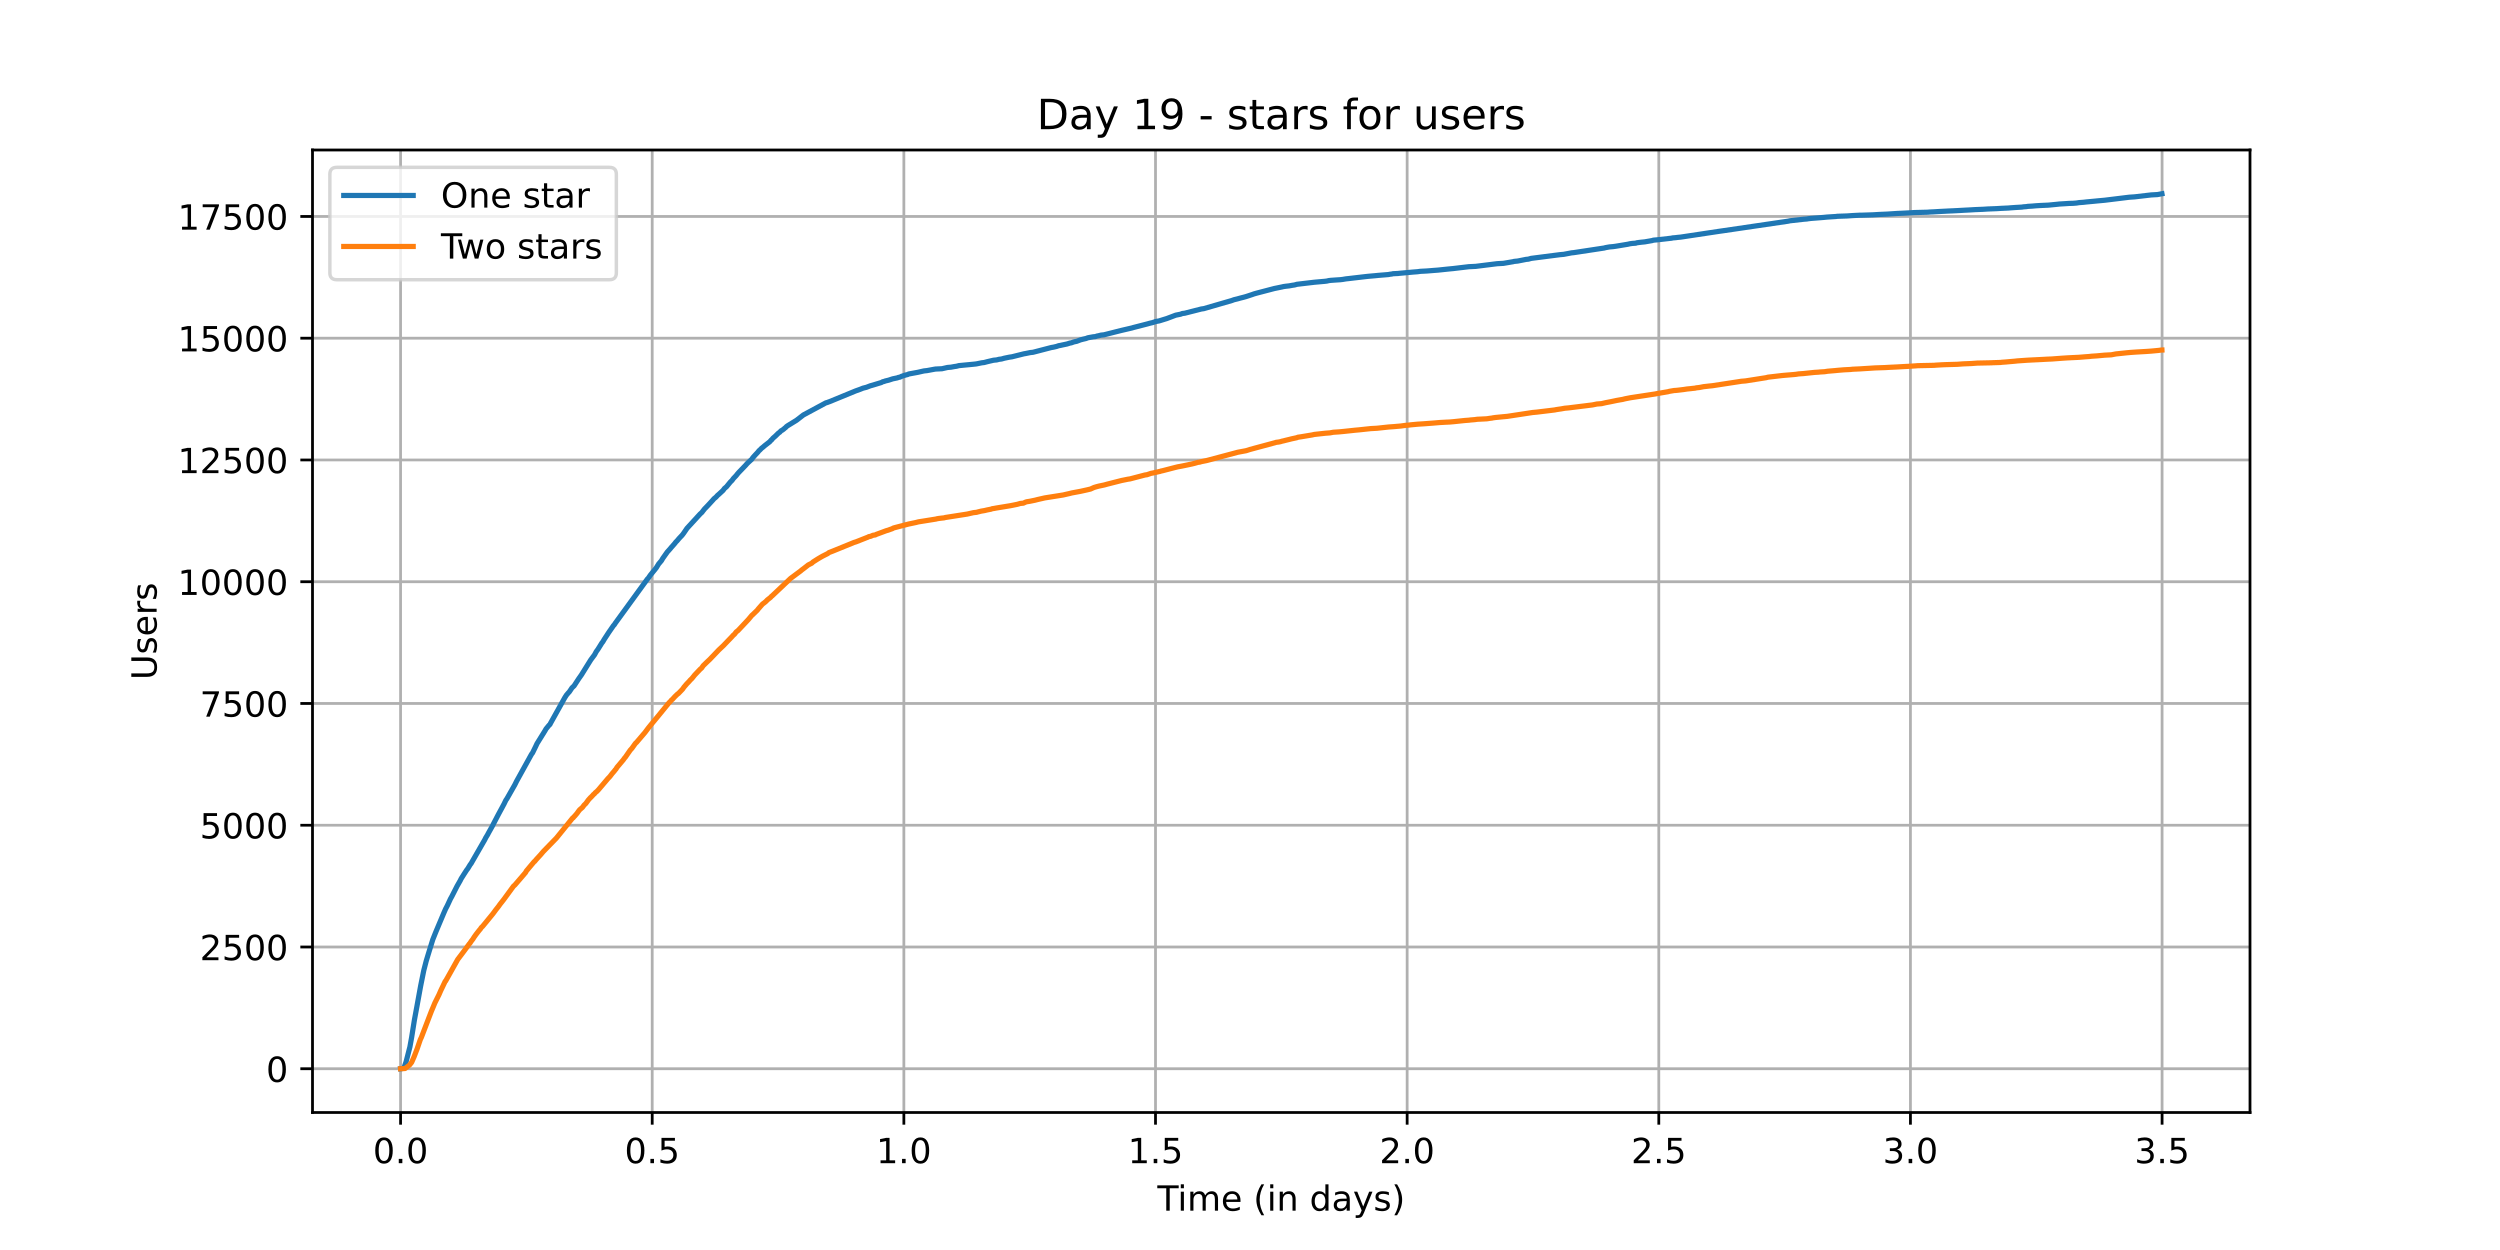 <?xml version="1.0" encoding="utf-8" standalone="no"?>
<!DOCTYPE svg PUBLIC "-//W3C//DTD SVG 1.1//EN"
  "http://www.w3.org/Graphics/SVG/1.1/DTD/svg11.dtd">
<!-- Created with matplotlib (https://matplotlib.org/) -->
<svg height="360pt" version="1.1" viewBox="0 0 720 360" width="720pt" xmlns="http://www.w3.org/2000/svg" xmlns:xlink="http://www.w3.org/1999/xlink">
 <defs>
  <style type="text/css">*{stroke-linecap:butt;stroke-linejoin:round;}</style>
 </defs>
 <g id="figure_1">
  <g id="patch_1">
   <path d="M 0 360 
L 720 360 
L 720 0 
L 0 0 
z
" style="fill:#ffffff;"/>
  </g>
  <g id="axes_1">
   <g id="patch_2">
    <path d="M 90 320.4 
L 648 320.4 
L 648 43.2 
L 90 43.2 
z
" style="fill:#ffffff;"/>
   </g>
   <g id="matplotlib.axis_1">
    <g id="xtick_1">
     <g id="line2d_1">
      <path clip-path="url(#p9c4f97ff4a)" d="M 115.364 320.4 
L 115.364 43.2 
" style="fill:none;stroke:#b0b0b0;stroke-linecap:square;stroke-width:0.8;"/>
     </g>
     <g id="line2d_2">
      <defs>
       <path d="M 0 0 
L 0 3.5 
" id="me15aa1d7df" style="stroke:#000000;stroke-width:0.8;"/>
      </defs>
      <g>
       <use style="stroke:#000000;stroke-width:0.8;" x="115.364" xlink:href="#me15aa1d7df" y="320.4"/>
      </g>
     </g>
     <g id="text_1">
      <!-- 0.0 -->
      <g transform="translate(107.412 334.998)scale(0.1 -0.1)">
       <defs>
        <path d="M 31.781 66.406 
Q 24.172 66.406 20.328 58.906 
Q 16.5 51.422 16.5 36.375 
Q 16.5 21.391 20.328 13.891 
Q 24.172 6.391 31.781 6.391 
Q 39.453 6.391 43.281 13.891 
Q 47.125 21.391 47.125 36.375 
Q 47.125 51.422 43.281 58.906 
Q 39.453 66.406 31.781 66.406 
z
M 31.781 74.219 
Q 44.047 74.219 50.516 64.516 
Q 56.984 54.828 56.984 36.375 
Q 56.984 17.969 50.516 8.266 
Q 44.047 -1.422 31.781 -1.422 
Q 19.531 -1.422 13.062 8.266 
Q 6.594 17.969 6.594 36.375 
Q 6.594 54.828 13.062 64.516 
Q 19.531 74.219 31.781 74.219 
z
" id="DejaVuSans-48"/>
        <path d="M 10.688 12.406 
L 21 12.406 
L 21 0 
L 10.688 0 
z
" id="DejaVuSans-46"/>
       </defs>
       <use xlink:href="#DejaVuSans-48"/>
       <use x="63.623" xlink:href="#DejaVuSans-46"/>
       <use x="95.41" xlink:href="#DejaVuSans-48"/>
      </g>
     </g>
    </g>
    <g id="xtick_2">
     <g id="line2d_3">
      <path clip-path="url(#p9c4f97ff4a)" d="M 187.837 320.4 
L 187.837 43.2 
" style="fill:none;stroke:#b0b0b0;stroke-linecap:square;stroke-width:0.8;"/>
     </g>
     <g id="line2d_4">
      <g>
       <use style="stroke:#000000;stroke-width:0.8;" x="187.837" xlink:href="#me15aa1d7df" y="320.4"/>
      </g>
     </g>
     <g id="text_2">
      <!-- 0.5 -->
      <g transform="translate(179.886 334.998)scale(0.1 -0.1)">
       <defs>
        <path d="M 10.797 72.906 
L 49.516 72.906 
L 49.516 64.594 
L 19.828 64.594 
L 19.828 46.734 
Q 21.969 47.469 24.109 47.828 
Q 26.266 48.188 28.422 48.188 
Q 40.625 48.188 47.75 41.5 
Q 54.891 34.812 54.891 23.391 
Q 54.891 11.625 47.562 5.094 
Q 40.234 -1.422 26.906 -1.422 
Q 22.312 -1.422 17.547 -0.641 
Q 12.797 0.141 7.719 1.703 
L 7.719 11.625 
Q 12.109 9.234 16.797 8.062 
Q 21.484 6.891 26.703 6.891 
Q 35.156 6.891 40.078 11.328 
Q 45.016 15.766 45.016 23.391 
Q 45.016 31 40.078 35.438 
Q 35.156 39.891 26.703 39.891 
Q 22.75 39.891 18.812 39.016 
Q 14.891 38.141 10.797 36.281 
z
" id="DejaVuSans-53"/>
       </defs>
       <use xlink:href="#DejaVuSans-48"/>
       <use x="63.623" xlink:href="#DejaVuSans-46"/>
       <use x="95.41" xlink:href="#DejaVuSans-53"/>
      </g>
     </g>
    </g>
    <g id="xtick_3">
     <g id="line2d_5">
      <path clip-path="url(#p9c4f97ff4a)" d="M 260.311 320.4 
L 260.311 43.2 
" style="fill:none;stroke:#b0b0b0;stroke-linecap:square;stroke-width:0.8;"/>
     </g>
     <g id="line2d_6">
      <g>
       <use style="stroke:#000000;stroke-width:0.8;" x="260.311" xlink:href="#me15aa1d7df" y="320.4"/>
      </g>
     </g>
     <g id="text_3">
      <!-- 1.0 -->
      <g transform="translate(252.36 334.998)scale(0.1 -0.1)">
       <defs>
        <path d="M 12.406 8.297 
L 28.516 8.297 
L 28.516 63.922 
L 10.984 60.406 
L 10.984 69.391 
L 28.422 72.906 
L 38.281 72.906 
L 38.281 8.297 
L 54.391 8.297 
L 54.391 0 
L 12.406 0 
z
" id="DejaVuSans-49"/>
       </defs>
       <use xlink:href="#DejaVuSans-49"/>
       <use x="63.623" xlink:href="#DejaVuSans-46"/>
       <use x="95.41" xlink:href="#DejaVuSans-48"/>
      </g>
     </g>
    </g>
    <g id="xtick_4">
     <g id="line2d_7">
      <path clip-path="url(#p9c4f97ff4a)" d="M 332.785 320.4 
L 332.785 43.2 
" style="fill:none;stroke:#b0b0b0;stroke-linecap:square;stroke-width:0.8;"/>
     </g>
     <g id="line2d_8">
      <g>
       <use style="stroke:#000000;stroke-width:0.8;" x="332.785" xlink:href="#me15aa1d7df" y="320.4"/>
      </g>
     </g>
     <g id="text_4">
      <!-- 1.5 -->
      <g transform="translate(324.833 334.998)scale(0.1 -0.1)">
       <use xlink:href="#DejaVuSans-49"/>
       <use x="63.623" xlink:href="#DejaVuSans-46"/>
       <use x="95.41" xlink:href="#DejaVuSans-53"/>
      </g>
     </g>
    </g>
    <g id="xtick_5">
     <g id="line2d_9">
      <path clip-path="url(#p9c4f97ff4a)" d="M 405.259 320.4 
L 405.259 43.2 
" style="fill:none;stroke:#b0b0b0;stroke-linecap:square;stroke-width:0.8;"/>
     </g>
     <g id="line2d_10">
      <g>
       <use style="stroke:#000000;stroke-width:0.8;" x="405.259" xlink:href="#me15aa1d7df" y="320.4"/>
      </g>
     </g>
     <g id="text_5">
      <!-- 2.0 -->
      <g transform="translate(397.307 334.998)scale(0.1 -0.1)">
       <defs>
        <path d="M 19.188 8.297 
L 53.609 8.297 
L 53.609 0 
L 7.328 0 
L 7.328 8.297 
Q 12.938 14.109 22.625 23.891 
Q 32.328 33.688 34.812 36.531 
Q 39.547 41.844 41.422 45.531 
Q 43.312 49.219 43.312 52.781 
Q 43.312 58.594 39.234 62.25 
Q 35.156 65.922 28.609 65.922 
Q 23.969 65.922 18.812 64.312 
Q 13.672 62.703 7.812 59.422 
L 7.812 69.391 
Q 13.766 71.781 18.938 73 
Q 24.125 74.219 28.422 74.219 
Q 39.75 74.219 46.484 68.547 
Q 53.219 62.891 53.219 53.422 
Q 53.219 48.922 51.531 44.891 
Q 49.859 40.875 45.406 35.406 
Q 44.188 33.984 37.641 27.219 
Q 31.109 20.453 19.188 8.297 
z
" id="DejaVuSans-50"/>
       </defs>
       <use xlink:href="#DejaVuSans-50"/>
       <use x="63.623" xlink:href="#DejaVuSans-46"/>
       <use x="95.41" xlink:href="#DejaVuSans-48"/>
      </g>
     </g>
    </g>
    <g id="xtick_6">
     <g id="line2d_11">
      <path clip-path="url(#p9c4f97ff4a)" d="M 477.732 320.4 
L 477.732 43.2 
" style="fill:none;stroke:#b0b0b0;stroke-linecap:square;stroke-width:0.8;"/>
     </g>
     <g id="line2d_12">
      <g>
       <use style="stroke:#000000;stroke-width:0.8;" x="477.732" xlink:href="#me15aa1d7df" y="320.4"/>
      </g>
     </g>
     <g id="text_6">
      <!-- 2.5 -->
      <g transform="translate(469.781 334.998)scale(0.1 -0.1)">
       <use xlink:href="#DejaVuSans-50"/>
       <use x="63.623" xlink:href="#DejaVuSans-46"/>
       <use x="95.41" xlink:href="#DejaVuSans-53"/>
      </g>
     </g>
    </g>
    <g id="xtick_7">
     <g id="line2d_13">
      <path clip-path="url(#p9c4f97ff4a)" d="M 550.206 320.4 
L 550.206 43.2 
" style="fill:none;stroke:#b0b0b0;stroke-linecap:square;stroke-width:0.8;"/>
     </g>
     <g id="line2d_14">
      <g>
       <use style="stroke:#000000;stroke-width:0.8;" x="550.206" xlink:href="#me15aa1d7df" y="320.4"/>
      </g>
     </g>
     <g id="text_7">
      <!-- 3.0 -->
      <g transform="translate(542.255 334.998)scale(0.1 -0.1)">
       <defs>
        <path d="M 40.578 39.312 
Q 47.656 37.797 51.625 33 
Q 55.609 28.219 55.609 21.188 
Q 55.609 10.406 48.188 4.484 
Q 40.766 -1.422 27.094 -1.422 
Q 22.516 -1.422 17.656 -0.516 
Q 12.797 0.391 7.625 2.203 
L 7.625 11.719 
Q 11.719 9.328 16.594 8.109 
Q 21.484 6.891 26.812 6.891 
Q 36.078 6.891 40.938 10.547 
Q 45.797 14.203 45.797 21.188 
Q 45.797 27.641 41.281 31.266 
Q 36.766 34.906 28.719 34.906 
L 20.219 34.906 
L 20.219 43.016 
L 29.109 43.016 
Q 36.375 43.016 40.234 45.922 
Q 44.094 48.828 44.094 54.297 
Q 44.094 59.906 40.109 62.906 
Q 36.141 65.922 28.719 65.922 
Q 24.656 65.922 20.016 65.031 
Q 15.375 64.156 9.812 62.312 
L 9.812 71.094 
Q 15.438 72.656 20.344 73.438 
Q 25.25 74.219 29.594 74.219 
Q 40.828 74.219 47.359 69.109 
Q 53.906 64.016 53.906 55.328 
Q 53.906 49.266 50.438 45.094 
Q 46.969 40.922 40.578 39.312 
z
" id="DejaVuSans-51"/>
       </defs>
       <use xlink:href="#DejaVuSans-51"/>
       <use x="63.623" xlink:href="#DejaVuSans-46"/>
       <use x="95.41" xlink:href="#DejaVuSans-48"/>
      </g>
     </g>
    </g>
    <g id="xtick_8">
     <g id="line2d_15">
      <path clip-path="url(#p9c4f97ff4a)" d="M 622.68 320.4 
L 622.68 43.2 
" style="fill:none;stroke:#b0b0b0;stroke-linecap:square;stroke-width:0.8;"/>
     </g>
     <g id="line2d_16">
      <g>
       <use style="stroke:#000000;stroke-width:0.8;" x="622.68" xlink:href="#me15aa1d7df" y="320.4"/>
      </g>
     </g>
     <g id="text_8">
      <!-- 3.5 -->
      <g transform="translate(614.728 334.998)scale(0.1 -0.1)">
       <use xlink:href="#DejaVuSans-51"/>
       <use x="63.623" xlink:href="#DejaVuSans-46"/>
       <use x="95.41" xlink:href="#DejaVuSans-53"/>
      </g>
     </g>
    </g>
    <g id="text_9">
     <!-- Time (in days) -->
     <g transform="translate(333.327 348.677)scale(0.1 -0.1)">
      <defs>
       <path d="M -0.297 72.906 
L 61.375 72.906 
L 61.375 64.594 
L 35.5 64.594 
L 35.5 0 
L 25.594 0 
L 25.594 64.594 
L -0.297 64.594 
z
" id="DejaVuSans-84"/>
       <path d="M 9.422 54.688 
L 18.406 54.688 
L 18.406 0 
L 9.422 0 
z
M 9.422 75.984 
L 18.406 75.984 
L 18.406 64.594 
L 9.422 64.594 
z
" id="DejaVuSans-105"/>
       <path d="M 52 44.188 
Q 55.375 50.25 60.062 53.125 
Q 64.75 56 71.094 56 
Q 79.641 56 84.281 50.016 
Q 88.922 44.047 88.922 33.016 
L 88.922 0 
L 79.891 0 
L 79.891 32.719 
Q 79.891 40.578 77.094 44.375 
Q 74.312 48.188 68.609 48.188 
Q 61.625 48.188 57.562 43.547 
Q 53.516 38.922 53.516 30.906 
L 53.516 0 
L 44.484 0 
L 44.484 32.719 
Q 44.484 40.625 41.703 44.406 
Q 38.922 48.188 33.109 48.188 
Q 26.219 48.188 22.156 43.531 
Q 18.109 38.875 18.109 30.906 
L 18.109 0 
L 9.078 0 
L 9.078 54.688 
L 18.109 54.688 
L 18.109 46.188 
Q 21.188 51.219 25.484 53.609 
Q 29.781 56 35.688 56 
Q 41.656 56 45.828 52.969 
Q 50 49.953 52 44.188 
z
" id="DejaVuSans-109"/>
       <path d="M 56.203 29.594 
L 56.203 25.203 
L 14.891 25.203 
Q 15.484 15.922 20.484 11.062 
Q 25.484 6.203 34.422 6.203 
Q 39.594 6.203 44.453 7.469 
Q 49.312 8.734 54.109 11.281 
L 54.109 2.781 
Q 49.266 0.734 44.188 -0.344 
Q 39.109 -1.422 33.891 -1.422 
Q 20.797 -1.422 13.156 6.188 
Q 5.516 13.812 5.516 26.812 
Q 5.516 40.234 12.766 48.109 
Q 20.016 56 32.328 56 
Q 43.359 56 49.781 48.891 
Q 56.203 41.797 56.203 29.594 
z
M 47.219 32.234 
Q 47.125 39.594 43.094 43.984 
Q 39.062 48.391 32.422 48.391 
Q 24.906 48.391 20.391 44.141 
Q 15.875 39.891 15.188 32.172 
z
" id="DejaVuSans-101"/>
       <path id="DejaVuSans-32"/>
       <path d="M 31 75.875 
Q 24.469 64.656 21.281 53.656 
Q 18.109 42.672 18.109 31.391 
Q 18.109 20.125 21.312 9.062 
Q 24.516 -2 31 -13.188 
L 23.188 -13.188 
Q 15.875 -1.703 12.234 9.375 
Q 8.594 20.453 8.594 31.391 
Q 8.594 42.281 12.203 53.312 
Q 15.828 64.359 23.188 75.875 
z
" id="DejaVuSans-40"/>
       <path d="M 54.891 33.016 
L 54.891 0 
L 45.906 0 
L 45.906 32.719 
Q 45.906 40.484 42.875 44.328 
Q 39.844 48.188 33.797 48.188 
Q 26.516 48.188 22.312 43.547 
Q 18.109 38.922 18.109 30.906 
L 18.109 0 
L 9.078 0 
L 9.078 54.688 
L 18.109 54.688 
L 18.109 46.188 
Q 21.344 51.125 25.703 53.562 
Q 30.078 56 35.797 56 
Q 45.219 56 50.047 50.172 
Q 54.891 44.344 54.891 33.016 
z
" id="DejaVuSans-110"/>
       <path d="M 45.406 46.391 
L 45.406 75.984 
L 54.391 75.984 
L 54.391 0 
L 45.406 0 
L 45.406 8.203 
Q 42.578 3.328 38.25 0.953 
Q 33.938 -1.422 27.875 -1.422 
Q 17.969 -1.422 11.734 6.484 
Q 5.516 14.406 5.516 27.297 
Q 5.516 40.188 11.734 48.094 
Q 17.969 56 27.875 56 
Q 33.938 56 38.25 53.625 
Q 42.578 51.266 45.406 46.391 
z
M 14.797 27.297 
Q 14.797 17.391 18.875 11.75 
Q 22.953 6.109 30.078 6.109 
Q 37.203 6.109 41.297 11.75 
Q 45.406 17.391 45.406 27.297 
Q 45.406 37.203 41.297 42.844 
Q 37.203 48.484 30.078 48.484 
Q 22.953 48.484 18.875 42.844 
Q 14.797 37.203 14.797 27.297 
z
" id="DejaVuSans-100"/>
       <path d="M 34.281 27.484 
Q 23.391 27.484 19.188 25 
Q 14.984 22.516 14.984 16.5 
Q 14.984 11.719 18.141 8.906 
Q 21.297 6.109 26.703 6.109 
Q 34.188 6.109 38.703 11.406 
Q 43.219 16.703 43.219 25.484 
L 43.219 27.484 
z
M 52.203 31.203 
L 52.203 0 
L 43.219 0 
L 43.219 8.297 
Q 40.141 3.328 35.547 0.953 
Q 30.953 -1.422 24.312 -1.422 
Q 15.922 -1.422 10.953 3.297 
Q 6 8.016 6 15.922 
Q 6 25.141 12.172 29.828 
Q 18.359 34.516 30.609 34.516 
L 43.219 34.516 
L 43.219 35.406 
Q 43.219 41.609 39.141 45 
Q 35.062 48.391 27.688 48.391 
Q 23 48.391 18.547 47.266 
Q 14.109 46.141 10.016 43.891 
L 10.016 52.203 
Q 14.938 54.109 19.578 55.047 
Q 24.219 56 28.609 56 
Q 40.484 56 46.344 49.844 
Q 52.203 43.703 52.203 31.203 
z
" id="DejaVuSans-97"/>
       <path d="M 32.172 -5.078 
Q 28.375 -14.844 24.75 -17.812 
Q 21.141 -20.797 15.094 -20.797 
L 7.906 -20.797 
L 7.906 -13.281 
L 13.188 -13.281 
Q 16.891 -13.281 18.938 -11.516 
Q 21 -9.766 23.484 -3.219 
L 25.094 0.875 
L 2.984 54.688 
L 12.5 54.688 
L 29.594 11.922 
L 46.688 54.688 
L 56.203 54.688 
z
" id="DejaVuSans-121"/>
       <path d="M 44.281 53.078 
L 44.281 44.578 
Q 40.484 46.531 36.375 47.5 
Q 32.281 48.484 27.875 48.484 
Q 21.188 48.484 17.844 46.438 
Q 14.5 44.391 14.5 40.281 
Q 14.5 37.156 16.891 35.375 
Q 19.281 33.594 26.516 31.984 
L 29.594 31.297 
Q 39.156 29.25 43.188 25.516 
Q 47.219 21.781 47.219 15.094 
Q 47.219 7.469 41.188 3.016 
Q 35.156 -1.422 24.609 -1.422 
Q 20.219 -1.422 15.453 -0.562 
Q 10.688 0.297 5.422 2 
L 5.422 11.281 
Q 10.406 8.688 15.234 7.391 
Q 20.062 6.109 24.812 6.109 
Q 31.156 6.109 34.562 8.281 
Q 37.984 10.453 37.984 14.406 
Q 37.984 18.062 35.516 20.016 
Q 33.062 21.969 24.703 23.781 
L 21.578 24.516 
Q 13.234 26.266 9.516 29.906 
Q 5.812 33.547 5.812 39.891 
Q 5.812 47.609 11.281 51.797 
Q 16.75 56 26.812 56 
Q 31.781 56 36.172 55.266 
Q 40.578 54.547 44.281 53.078 
z
" id="DejaVuSans-115"/>
       <path d="M 8.016 75.875 
L 15.828 75.875 
Q 23.141 64.359 26.781 53.312 
Q 30.422 42.281 30.422 31.391 
Q 30.422 20.453 26.781 9.375 
Q 23.141 -1.703 15.828 -13.188 
L 8.016 -13.188 
Q 14.5 -2 17.703 9.062 
Q 20.906 20.125 20.906 31.391 
Q 20.906 42.672 17.703 53.656 
Q 14.5 64.656 8.016 75.875 
z
" id="DejaVuSans-41"/>
      </defs>
      <use xlink:href="#DejaVuSans-84"/>
      <use x="57.959" xlink:href="#DejaVuSans-105"/>
      <use x="85.742" xlink:href="#DejaVuSans-109"/>
      <use x="183.154" xlink:href="#DejaVuSans-101"/>
      <use x="244.678" xlink:href="#DejaVuSans-32"/>
      <use x="276.465" xlink:href="#DejaVuSans-40"/>
      <use x="315.479" xlink:href="#DejaVuSans-105"/>
      <use x="343.262" xlink:href="#DejaVuSans-110"/>
      <use x="406.641" xlink:href="#DejaVuSans-32"/>
      <use x="438.428" xlink:href="#DejaVuSans-100"/>
      <use x="501.904" xlink:href="#DejaVuSans-97"/>
      <use x="563.184" xlink:href="#DejaVuSans-121"/>
      <use x="622.363" xlink:href="#DejaVuSans-115"/>
      <use x="674.463" xlink:href="#DejaVuSans-41"/>
     </g>
    </g>
   </g>
   <g id="matplotlib.axis_2">
    <g id="ytick_1">
     <g id="line2d_17">
      <path clip-path="url(#p9c4f97ff4a)" d="M 90 307.8 
L 648 307.8 
" style="fill:none;stroke:#b0b0b0;stroke-linecap:square;stroke-width:0.8;"/>
     </g>
     <g id="line2d_18">
      <defs>
       <path d="M 0 0 
L -3.5 0 
" id="m2614301d43" style="stroke:#000000;stroke-width:0.8;"/>
      </defs>
      <g>
       <use style="stroke:#000000;stroke-width:0.8;" x="90" xlink:href="#m2614301d43" y="307.8"/>
      </g>
     </g>
     <g id="text_10">
      <!-- 0 -->
      <g transform="translate(76.638 311.599)scale(0.1 -0.1)">
       <use xlink:href="#DejaVuSans-48"/>
      </g>
     </g>
    </g>
    <g id="ytick_2">
     <g id="line2d_19">
      <path clip-path="url(#p9c4f97ff4a)" d="M 90 272.734 
L 648 272.734 
" style="fill:none;stroke:#b0b0b0;stroke-linecap:square;stroke-width:0.8;"/>
     </g>
     <g id="line2d_20">
      <g>
       <use style="stroke:#000000;stroke-width:0.8;" x="90" xlink:href="#m2614301d43" y="272.734"/>
      </g>
     </g>
     <g id="text_11">
      <!-- 2500 -->
      <g transform="translate(57.55 276.533)scale(0.1 -0.1)">
       <use xlink:href="#DejaVuSans-50"/>
       <use x="63.623" xlink:href="#DejaVuSans-53"/>
       <use x="127.246" xlink:href="#DejaVuSans-48"/>
       <use x="190.869" xlink:href="#DejaVuSans-48"/>
      </g>
     </g>
    </g>
    <g id="ytick_3">
     <g id="line2d_21">
      <path clip-path="url(#p9c4f97ff4a)" d="M 90 237.668 
L 648 237.668 
" style="fill:none;stroke:#b0b0b0;stroke-linecap:square;stroke-width:0.8;"/>
     </g>
     <g id="line2d_22">
      <g>
       <use style="stroke:#000000;stroke-width:0.8;" x="90" xlink:href="#m2614301d43" y="237.668"/>
      </g>
     </g>
     <g id="text_12">
      <!-- 5000 -->
      <g transform="translate(57.55 241.467)scale(0.1 -0.1)">
       <use xlink:href="#DejaVuSans-53"/>
       <use x="63.623" xlink:href="#DejaVuSans-48"/>
       <use x="127.246" xlink:href="#DejaVuSans-48"/>
       <use x="190.869" xlink:href="#DejaVuSans-48"/>
      </g>
     </g>
    </g>
    <g id="ytick_4">
     <g id="line2d_23">
      <path clip-path="url(#p9c4f97ff4a)" d="M 90 202.601 
L 648 202.601 
" style="fill:none;stroke:#b0b0b0;stroke-linecap:square;stroke-width:0.8;"/>
     </g>
     <g id="line2d_24">
      <g>
       <use style="stroke:#000000;stroke-width:0.8;" x="90" xlink:href="#m2614301d43" y="202.601"/>
      </g>
     </g>
     <g id="text_13">
      <!-- 7500 -->
      <g transform="translate(57.55 206.401)scale(0.1 -0.1)">
       <defs>
        <path d="M 8.203 72.906 
L 55.078 72.906 
L 55.078 68.703 
L 28.609 0 
L 18.312 0 
L 43.219 64.594 
L 8.203 64.594 
z
" id="DejaVuSans-55"/>
       </defs>
       <use xlink:href="#DejaVuSans-55"/>
       <use x="63.623" xlink:href="#DejaVuSans-53"/>
       <use x="127.246" xlink:href="#DejaVuSans-48"/>
       <use x="190.869" xlink:href="#DejaVuSans-48"/>
      </g>
     </g>
    </g>
    <g id="ytick_5">
     <g id="line2d_25">
      <path clip-path="url(#p9c4f97ff4a)" d="M 90 167.535 
L 648 167.535 
" style="fill:none;stroke:#b0b0b0;stroke-linecap:square;stroke-width:0.8;"/>
     </g>
     <g id="line2d_26">
      <g>
       <use style="stroke:#000000;stroke-width:0.8;" x="90" xlink:href="#m2614301d43" y="167.535"/>
      </g>
     </g>
     <g id="text_14">
      <!-- 10000 -->
      <g transform="translate(51.188 171.334)scale(0.1 -0.1)">
       <use xlink:href="#DejaVuSans-49"/>
       <use x="63.623" xlink:href="#DejaVuSans-48"/>
       <use x="127.246" xlink:href="#DejaVuSans-48"/>
       <use x="190.869" xlink:href="#DejaVuSans-48"/>
       <use x="254.492" xlink:href="#DejaVuSans-48"/>
      </g>
     </g>
    </g>
    <g id="ytick_6">
     <g id="line2d_27">
      <path clip-path="url(#p9c4f97ff4a)" d="M 90 132.469 
L 648 132.469 
" style="fill:none;stroke:#b0b0b0;stroke-linecap:square;stroke-width:0.8;"/>
     </g>
     <g id="line2d_28">
      <g>
       <use style="stroke:#000000;stroke-width:0.8;" x="90" xlink:href="#m2614301d43" y="132.469"/>
      </g>
     </g>
     <g id="text_15">
      <!-- 12500 -->
      <g transform="translate(51.188 136.268)scale(0.1 -0.1)">
       <use xlink:href="#DejaVuSans-49"/>
       <use x="63.623" xlink:href="#DejaVuSans-50"/>
       <use x="127.246" xlink:href="#DejaVuSans-53"/>
       <use x="190.869" xlink:href="#DejaVuSans-48"/>
       <use x="254.492" xlink:href="#DejaVuSans-48"/>
      </g>
     </g>
    </g>
    <g id="ytick_7">
     <g id="line2d_29">
      <path clip-path="url(#p9c4f97ff4a)" d="M 90 97.403 
L 648 97.403 
" style="fill:none;stroke:#b0b0b0;stroke-linecap:square;stroke-width:0.8;"/>
     </g>
     <g id="line2d_30">
      <g>
       <use style="stroke:#000000;stroke-width:0.8;" x="90" xlink:href="#m2614301d43" y="97.403"/>
      </g>
     </g>
     <g id="text_16">
      <!-- 15000 -->
      <g transform="translate(51.188 101.202)scale(0.1 -0.1)">
       <use xlink:href="#DejaVuSans-49"/>
       <use x="63.623" xlink:href="#DejaVuSans-53"/>
       <use x="127.246" xlink:href="#DejaVuSans-48"/>
       <use x="190.869" xlink:href="#DejaVuSans-48"/>
       <use x="254.492" xlink:href="#DejaVuSans-48"/>
      </g>
     </g>
    </g>
    <g id="ytick_8">
     <g id="line2d_31">
      <path clip-path="url(#p9c4f97ff4a)" d="M 90 62.336 
L 648 62.336 
" style="fill:none;stroke:#b0b0b0;stroke-linecap:square;stroke-width:0.8;"/>
     </g>
     <g id="line2d_32">
      <g>
       <use style="stroke:#000000;stroke-width:0.8;" x="90" xlink:href="#m2614301d43" y="62.336"/>
      </g>
     </g>
     <g id="text_17">
      <!-- 17500 -->
      <g transform="translate(51.188 66.136)scale(0.1 -0.1)">
       <use xlink:href="#DejaVuSans-49"/>
       <use x="63.623" xlink:href="#DejaVuSans-55"/>
       <use x="127.246" xlink:href="#DejaVuSans-53"/>
       <use x="190.869" xlink:href="#DejaVuSans-48"/>
       <use x="254.492" xlink:href="#DejaVuSans-48"/>
      </g>
     </g>
    </g>
    <g id="text_18">
     <!-- Users -->
     <g transform="translate(45.108 195.801)rotate(-90)scale(0.1 -0.1)">
      <defs>
       <path d="M 8.688 72.906 
L 18.609 72.906 
L 18.609 28.609 
Q 18.609 16.891 22.844 11.734 
Q 27.094 6.594 36.625 6.594 
Q 46.094 6.594 50.344 11.734 
Q 54.594 16.891 54.594 28.609 
L 54.594 72.906 
L 64.5 72.906 
L 64.5 27.391 
Q 64.5 13.141 57.438 5.859 
Q 50.391 -1.422 36.625 -1.422 
Q 22.797 -1.422 15.734 5.859 
Q 8.688 13.141 8.688 27.391 
z
" id="DejaVuSans-85"/>
       <path d="M 41.109 46.297 
Q 39.594 47.172 37.812 47.578 
Q 36.031 48 33.891 48 
Q 26.266 48 22.188 43.047 
Q 18.109 38.094 18.109 28.812 
L 18.109 0 
L 9.078 0 
L 9.078 54.688 
L 18.109 54.688 
L 18.109 46.188 
Q 20.953 51.172 25.484 53.578 
Q 30.031 56 36.531 56 
Q 37.453 56 38.578 55.875 
Q 39.703 55.766 41.062 55.516 
z
" id="DejaVuSans-114"/>
      </defs>
      <use xlink:href="#DejaVuSans-85"/>
      <use x="73.193" xlink:href="#DejaVuSans-115"/>
      <use x="125.293" xlink:href="#DejaVuSans-101"/>
      <use x="186.816" xlink:href="#DejaVuSans-114"/>
      <use x="227.93" xlink:href="#DejaVuSans-115"/>
     </g>
    </g>
   </g>
   <g id="line2d_33">
    <path clip-path="url(#p9c4f97ff4a)" d="M 115.364 307.8 
L 116.056 307.716 
L 116.357 307.491 
L 116.956 305.794 
L 118.053 301.502 
L 118.551 298.753 
L 119.351 293.745 
L 120.049 289.972 
L 121.146 283.955 
L 122.044 279.495 
L 122.744 276.787 
L 123.342 274.81 
L 124.639 270.602 
L 125.537 268.357 
L 127.83 262.915 
L 128.33 261.779 
L 128.828 260.825 
L 129.726 258.89 
L 130.125 258.174 
L 131.622 255.229 
L 132.519 253.658 
L 132.818 253.055 
L 133.715 251.638 
L 134.415 250.558 
L 134.713 250.179 
L 135.411 249.029 
L 135.712 248.636 
L 136.01 248.103 
L 139.602 241.861 
L 139.901 241.258 
L 140.399 240.445 
L 140.699 239.87 
L 141.895 237.738 
L 142.095 237.317 
L 143.491 234.638 
L 144.19 233.347 
L 144.489 232.8 
L 145.187 231.496 
L 145.687 230.458 
L 145.985 230.037 
L 148.279 225.997 
L 148.779 224.988 
L 153.067 217.231 
L 153.367 216.838 
L 154.266 215.001 
L 154.666 214.145 
L 156.959 210.456 
L 157.259 209.923 
L 158.157 208.829 
L 158.356 208.689 
L 158.556 208.282 
L 162.644 200.96 
L 162.844 200.638 
L 163.144 200.175 
L 163.643 199.586 
L 163.941 199.277 
L 164.34 198.688 
L 164.74 198.085 
L 165.339 197.524 
L 166.037 196.444 
L 166.734 195.378 
L 167.134 194.817 
L 167.432 194.396 
L 168.53 192.628 
L 169.227 191.506 
L 169.927 190.384 
L 170.127 190.062 
L 170.625 189.388 
L 171.224 188.589 
L 171.722 187.663 
L 172.22 186.976 
L 173.317 185.208 
L 173.618 184.83 
L 174.015 184.142 
L 175.312 182.151 
L 176.71 180.131 
L 176.909 179.949 
L 177.208 179.472 
L 186.489 166.707 
L 186.688 166.539 
L 187.287 165.656 
L 188.983 163.566 
L 189.681 162.429 
L 190.478 161.49 
L 190.877 160.816 
L 192.174 158.979 
L 193.072 157.983 
L 193.271 157.717 
L 193.471 157.506 
L 194.269 156.594 
L 194.669 156.075 
L 194.967 155.795 
L 195.566 155.08 
L 196.464 154.126 
L 196.863 153.607 
L 197.861 152.148 
L 201.651 148.01 
L 202.151 147.561 
L 202.45 147.155 
L 202.948 146.523 
L 203.248 146.229 
L 203.946 145.499 
L 205.243 144.083 
L 205.642 143.62 
L 205.842 143.466 
L 206.239 143.129 
L 206.639 142.68 
L 207.038 142.343 
L 208.236 141.235 
L 208.633 140.688 
L 209.232 140.183 
L 210.329 138.837 
L 210.828 138.346 
L 211.227 137.799 
L 212.026 136.957 
L 212.326 136.565 
L 212.723 136.102 
L 214.72 134.026 
L 215.119 133.563 
L 215.518 133.17 
L 216.515 132.258 
L 216.813 131.81 
L 217.513 131.024 
L 218.11 130.393 
L 218.31 130.168 
L 218.61 129.776 
L 218.81 129.635 
L 219.308 129.116 
L 219.707 128.808 
L 220.206 128.373 
L 221.702 127.209 
L 222.101 126.732 
L 222.2 126.704 
L 222.6 126.213 
L 223.298 125.61 
L 224.197 124.726 
L 224.594 124.46 
L 224.895 124.095 
L 225.294 123.885 
L 225.692 123.59 
L 226.091 123.239 
L 226.191 123.197 
L 226.49 122.861 
L 226.889 122.58 
L 229.382 121.051 
L 231.377 119.508 
L 237.861 116.016 
L 238.26 115.918 
L 238.561 115.791 
L 238.859 115.693 
L 246.44 112.579 
L 247.737 112.116 
L 248.536 111.794 
L 249.532 111.541 
L 250.63 111.12 
L 251.428 110.896 
L 253.822 110.167 
L 254.221 109.942 
L 254.621 109.858 
L 254.919 109.732 
L 255.917 109.493 
L 257.114 109.101 
L 258.41 108.834 
L 258.711 108.708 
L 259.209 108.61 
L 259.608 108.399 
L 260.705 108.035 
L 261.403 107.866 
L 261.704 107.712 
L 264.297 107.235 
L 266.092 106.828 
L 266.99 106.73 
L 269.184 106.323 
L 269.483 106.281 
L 271.28 106.197 
L 272.875 105.833 
L 273.873 105.748 
L 274.87 105.566 
L 275.469 105.482 
L 276.166 105.299 
L 276.765 105.243 
L 277.762 105.145 
L 280.257 104.907 
L 281.154 104.809 
L 282.75 104.486 
L 283.449 104.402 
L 284.347 104.163 
L 286.142 103.743 
L 287.039 103.658 
L 287.737 103.476 
L 288.437 103.392 
L 289.234 103.167 
L 290.73 102.859 
L 291.428 102.761 
L 294.919 101.891 
L 295.419 101.807 
L 296.716 101.54 
L 297.513 101.456 
L 302.802 100.082 
L 303.399 99.983 
L 304.297 99.773 
L 304.896 99.563 
L 305.394 99.479 
L 305.894 99.366 
L 307.29 99.072 
L 308.088 98.819 
L 308.587 98.721 
L 309.186 98.497 
L 309.585 98.398 
L 310.083 98.3 
L 311.18 97.879 
L 311.878 97.697 
L 312.776 97.487 
L 313.276 97.29 
L 313.774 97.192 
L 314.871 96.996 
L 315.47 96.94 
L 315.968 96.771 
L 316.368 96.701 
L 317.066 96.519 
L 317.963 96.421 
L 318.861 96.196 
L 322.852 95.186 
L 324.048 94.906 
L 326.043 94.443 
L 326.343 94.345 
L 330.433 93.293 
L 331.131 93.096 
L 331.73 92.956 
L 331.928 92.914 
L 332.228 92.802 
L 332.428 92.76 
L 332.726 92.62 
L 333.823 92.423 
L 334.422 92.241 
L 335.42 91.932 
L 336.018 91.75 
L 338.613 90.768 
L 340.01 90.488 
L 340.509 90.291 
L 341.207 90.207 
L 345.996 88.987 
L 346.694 88.889 
L 354.777 86.546 
L 355.376 86.322 
L 356.372 86.083 
L 357.171 85.859 
L 358.168 85.606 
L 358.867 85.41 
L 359.464 85.214 
L 360.662 84.821 
L 361.16 84.638 
L 361.959 84.414 
L 367.046 83.082 
L 367.545 82.983 
L 369.24 82.633 
L 369.639 82.534 
L 370.337 82.436 
L 371.236 82.338 
L 372.233 82.156 
L 372.832 82.072 
L 373.53 81.875 
L 378.517 81.286 
L 379.614 81.188 
L 381.51 81.02 
L 382.109 80.95 
L 382.708 80.809 
L 383.305 80.739 
L 384.703 80.641 
L 385.999 80.557 
L 386.697 80.473 
L 387.595 80.318 
L 388.492 80.22 
L 393.181 79.673 
L 394.079 79.575 
L 395.975 79.407 
L 396.971 79.308 
L 398.867 79.154 
L 399.863 79.07 
L 400.363 78.972 
L 400.862 78.916 
L 401.16 78.832 
L 402.657 78.761 
L 402.957 78.719 
L 404.054 78.621 
L 404.651 78.565 
L 406.946 78.355 
L 408.243 78.256 
L 409.042 78.144 
L 410.937 78.046 
L 412.833 77.892 
L 414.13 77.794 
L 416.923 77.499 
L 417.92 77.401 
L 418.519 77.345 
L 423.008 76.812 
L 425.003 76.714 
L 431.187 75.942 
L 432.982 75.844 
L 435.775 75.367 
L 436.073 75.283 
L 437.08 75.185 
L 439.075 74.792 
L 439.474 74.708 
L 440.172 74.638 
L 440.97 74.413 
L 449.251 73.347 
L 450.348 73.249 
L 452.642 72.814 
L 453.241 72.758 
L 462.018 71.426 
L 462.416 71.313 
L 463.513 71.117 
L 464.61 71.019 
L 465.409 70.907 
L 468.801 70.345 
L 469.398 70.205 
L 470.098 70.107 
L 471.094 70.037 
L 471.394 69.925 
L 471.992 69.841 
L 472.691 69.756 
L 473.688 69.658 
L 475.783 69.293 
L 476.182 69.167 
L 477.279 69.069 
L 480.97 68.648 
L 481.469 68.592 
L 481.668 68.522 
L 482.666 68.438 
L 483.064 68.382 
L 484.062 68.284 
L 495.138 66.614 
L 495.936 66.502 
L 514.998 63.697 
L 515.496 63.585 
L 519.489 63.136 
L 520.386 63.066 
L 520.786 62.996 
L 521.483 62.911 
L 521.982 62.869 
L 523.279 62.771 
L 525.174 62.617 
L 526.172 62.519 
L 527.669 62.421 
L 528.768 62.35 
L 529.167 62.294 
L 531.96 62.196 
L 533.557 62.084 
L 535.453 61.986 
L 536.351 61.972 
L 539.344 61.873 
L 539.842 61.845 
L 541.239 61.761 
L 543.533 61.663 
L 545.029 61.565 
L 546.525 61.467 
L 547.623 61.425 
L 549.518 61.326 
L 550.017 61.298 
L 551.414 61.214 
L 555.204 61.116 
L 555.803 61.06 
L 556.799 61.018 
L 558.396 60.92 
L 559.494 60.864 
L 561.389 60.765 
L 562.386 60.723 
L 564.282 60.625 
L 565.479 60.555 
L 567.373 60.457 
L 568.771 60.373 
L 571.165 60.274 
L 572.462 60.19 
L 574.955 60.092 
L 576.352 60.008 
L 578.446 59.91 
L 579.045 59.854 
L 580.441 59.755 
L 580.939 59.727 
L 582.336 59.643 
L 582.736 59.573 
L 583.633 59.503 
L 584.032 59.433 
L 585.228 59.363 
L 586.326 59.265 
L 587.723 59.18 
L 589.917 59.082 
L 592.211 58.858 
L 593.108 58.76 
L 594.506 58.675 
L 596.001 58.577 
L 596.898 58.563 
L 597.995 58.479 
L 598.794 58.353 
L 600.091 58.255 
L 600.789 58.17 
L 603.183 57.946 
L 604.181 57.848 
L 606.175 57.666 
L 606.972 57.567 
L 613.258 56.796 
L 614.753 56.698 
L 619.544 56.137 
L 621.34 56.038 
L 622.636 55.8 
L 622.636 55.8 
" style="fill:none;stroke:#1f77b4;stroke-linecap:square;stroke-width:1.5;"/>
   </g>
   <g id="line2d_34">
    <path clip-path="url(#p9c4f97ff4a)" d="M 115.364 307.8 
L 116.655 307.73 
L 117.952 306.72 
L 118.551 305.963 
L 119.251 304.364 
L 120.148 302.035 
L 121.046 299.412 
L 121.346 298.781 
L 124.24 291.235 
L 124.639 290.295 
L 125.238 288.85 
L 126.434 286.452 
L 126.933 285.302 
L 127.433 284.264 
L 128.229 282.594 
L 128.33 282.552 
L 131.821 276.325 
L 133.816 273.674 
L 134.115 273.267 
L 135.212 271.766 
L 135.312 271.696 
L 135.712 271.079 
L 136.21 270.433 
L 136.509 269.942 
L 136.807 269.522 
L 137.107 269.101 
L 137.606 268.456 
L 138.106 267.824 
L 138.304 267.614 
L 138.604 267.151 
L 139.003 266.773 
L 141.796 263.364 
L 141.996 263.112 
L 142.793 262.032 
L 143.591 261.022 
L 143.991 260.447 
L 144.987 259.184 
L 145.288 258.777 
L 147.881 255.229 
L 148.279 254.878 
L 151.372 251.273 
L 151.572 250.866 
L 151.77 250.628 
L 153.865 248.131 
L 153.966 248.103 
L 154.466 247.5 
L 155.662 246.196 
L 156.461 245.256 
L 160.25 241.356 
L 164.939 235.564 
L 165.038 235.564 
L 165.339 235.199 
L 165.538 235.002 
L 166.236 234.175 
L 166.535 233.74 
L 166.934 233.221 
L 167.733 232.534 
L 168.231 231.861 
L 168.729 231.384 
L 169.427 230.416 
L 170.127 229.63 
L 170.226 229.602 
L 170.425 229.35 
L 170.724 229.055 
L 170.923 228.789 
L 171.123 228.691 
L 171.423 228.312 
L 171.922 227.905 
L 172.321 227.484 
L 175.114 224.188 
L 175.413 223.894 
L 175.711 223.557 
L 176.31 222.771 
L 176.909 222.084 
L 177.208 221.677 
L 177.309 221.621 
L 177.706 220.976 
L 179.503 218.844 
L 179.902 218.283 
L 180.102 218.073 
L 181.499 216.053 
L 181.998 215.506 
L 182.895 214.243 
L 183.095 213.991 
L 183.294 213.837 
L 185.789 210.905 
L 186.688 209.699 
L 187.287 208.955 
L 189.481 206.304 
L 192.674 202.391 
L 193.072 202.012 
L 193.372 201.633 
L 193.671 201.395 
L 193.87 201.171 
L 194.368 200.624 
L 195.167 199.852 
L 195.367 199.74 
L 196.564 198.492 
L 196.964 197.916 
L 197.761 196.977 
L 198.458 196.261 
L 198.759 195.897 
L 199.257 195.42 
L 199.556 195.055 
L 200.056 194.424 
L 201.651 192.741 
L 202.05 192.404 
L 202.549 191.689 
L 202.748 191.506 
L 203.547 190.721 
L 204.444 189.879 
L 205.043 189.248 
L 205.342 188.939 
L 207.038 187.158 
L 207.337 186.878 
L 208.236 186.036 
L 208.534 185.741 
L 208.734 185.517 
L 210.828 183.343 
L 211.128 182.992 
L 211.527 182.656 
L 212.026 181.996 
L 212.524 181.618 
L 215.218 178.756 
L 215.617 178.321 
L 216.515 177.241 
L 217.013 176.793 
L 218.11 175.727 
L 218.411 175.334 
L 219.607 173.973 
L 220.206 173.524 
L 220.605 173.188 
L 221.004 172.767 
L 221.902 172.066 
L 222.2 171.729 
L 222.4 171.589 
L 222.898 171.112 
L 227.688 166.581 
L 230.58 164.435 
L 230.879 164.169 
L 231.278 163.874 
L 231.577 163.65 
L 232.476 162.948 
L 232.774 162.71 
L 233.773 162.205 
L 234.17 161.84 
L 235.467 161.013 
L 235.866 160.774 
L 236.465 160.424 
L 236.964 160.143 
L 238.361 159.442 
L 238.759 159.133 
L 239.857 158.712 
L 245.942 156.23 
L 246.541 156.047 
L 249.633 154.827 
L 249.932 154.715 
L 250.232 154.547 
L 250.73 154.462 
L 251.428 154.154 
L 252.126 154.056 
L 252.326 153.915 
L 252.725 153.775 
L 255.22 152.849 
L 255.418 152.793 
L 255.817 152.681 
L 256.216 152.527 
L 257.015 152.246 
L 257.214 152.106 
L 257.614 151.98 
L 261.704 150.914 
L 262.202 150.815 
L 263.797 150.479 
L 264.495 150.296 
L 265.394 150.156 
L 269.583 149.483 
L 269.882 149.399 
L 270.382 149.315 
L 271.08 149.23 
L 271.877 149.146 
L 272.276 149.034 
L 278.56 148.052 
L 280.356 147.645 
L 281.255 147.547 
L 281.652 147.435 
L 282.552 147.211 
L 283.548 147.042 
L 283.848 146.972 
L 284.246 146.874 
L 285.444 146.636 
L 285.742 146.509 
L 286.341 146.425 
L 286.84 146.327 
L 290.93 145.654 
L 291.23 145.598 
L 293.025 145.233 
L 293.822 144.994 
L 294.721 144.91 
L 295.419 144.588 
L 295.718 144.504 
L 296.615 144.363 
L 298.112 144.055 
L 298.809 143.872 
L 300.907 143.395 
L 306.193 142.554 
L 306.792 142.414 
L 308.088 142.119 
L 308.687 141.965 
L 311.18 141.502 
L 313.076 141.081 
L 314.073 140.843 
L 315.071 140.394 
L 315.769 140.183 
L 316.467 140.001 
L 318.064 139.664 
L 318.861 139.44 
L 323.051 138.374 
L 323.55 138.276 
L 324.846 138.009 
L 325.445 137.925 
L 329.733 136.803 
L 330.332 136.719 
L 331.53 136.312 
L 332.028 136.228 
L 333.924 135.793 
L 334.124 135.765 
L 334.323 135.667 
L 334.822 135.569 
L 338.613 134.587 
L 338.813 134.545 
L 339.113 134.461 
L 340.21 134.264 
L 341.906 133.914 
L 343.302 133.619 
L 344.2 133.395 
L 344.998 133.156 
L 345.496 133.1 
L 345.996 132.946 
L 347.392 132.665 
L 347.791 132.567 
L 356.473 130.253 
L 358.867 129.804 
L 359.964 129.453 
L 367.245 127.489 
L 367.545 127.391 
L 368.243 127.307 
L 368.742 127.209 
L 369.24 127.055 
L 369.639 126.97 
L 370.238 126.816 
L 371.335 126.55 
L 371.934 126.395 
L 373.431 126.073 
L 373.828 125.918 
L 374.627 125.806 
L 377.918 125.259 
L 378.517 125.119 
L 381.71 124.768 
L 383.007 124.67 
L 384.003 124.488 
L 385.5 124.39 
L 385.999 124.347 
L 386.996 124.249 
L 390.287 123.899 
L 391.385 123.8 
L 394.777 123.436 
L 396.572 123.338 
L 399.964 122.973 
L 401.36 122.875 
L 403.455 122.692 
L 404.054 122.608 
L 404.752 122.51 
L 405.849 122.412 
L 406.248 122.356 
L 408.342 122.159 
L 409.941 122.061 
L 411.436 121.949 
L 412.733 121.851 
L 414.729 121.682 
L 416.524 121.584 
L 417.521 121.542 
L 418.618 121.444 
L 421.81 121.107 
L 423.107 121.009 
L 423.506 120.953 
L 424.702 120.855 
L 425.501 120.743 
L 426.499 120.701 
L 428.194 120.616 
L 429.091 120.476 
L 429.69 120.406 
L 429.989 120.336 
L 430.688 120.238 
L 432.982 120.013 
L 434.079 119.915 
L 441.17 118.835 
L 441.469 118.793 
L 442.566 118.695 
L 447.755 118.064 
L 448.154 117.979 
L 448.951 117.853 
L 449.55 117.769 
L 450.647 117.573 
L 451.744 117.474 
L 457.829 116.717 
L 458.626 116.619 
L 459.923 116.352 
L 461.22 116.254 
L 462.416 115.974 
L 463.513 115.763 
L 464.013 115.665 
L 465.608 115.328 
L 466.705 115.132 
L 467.304 115.034 
L 467.902 114.88 
L 468.301 114.795 
L 469.598 114.543 
L 476.78 113.449 
L 477.08 113.379 
L 480.371 112.818 
L 480.771 112.705 
L 481.668 112.551 
L 482.166 112.467 
L 482.666 112.439 
L 483.463 112.355 
L 484.161 112.271 
L 484.96 112.172 
L 485.857 112.032 
L 486.855 111.934 
L 487.454 111.864 
L 488.152 111.794 
L 488.552 111.696 
L 489.449 111.597 
L 490.647 111.359 
L 491.445 111.275 
L 492.143 111.191 
L 493.142 111.092 
L 500.726 109.928 
L 501.526 109.802 
L 502.724 109.704 
L 508.611 108.778 
L 509.21 108.624 
L 513.302 108.147 
L 514.399 108.049 
L 516.295 107.894 
L 517.194 107.81 
L 517.991 107.684 
L 519.388 107.586 
L 522.581 107.249 
L 523.778 107.179 
L 524.077 107.137 
L 525.475 107.053 
L 526.372 106.913 
L 528.368 106.744 
L 529.367 106.646 
L 531.063 106.506 
L 532.958 106.408 
L 533.557 106.337 
L 535.653 106.239 
L 536.95 106.155 
L 538.545 106.057 
L 540.041 105.959 
L 542.935 105.861 
L 544.132 105.79 
L 546.227 105.692 
L 546.725 105.664 
L 548.123 105.58 
L 549.817 105.496 
L 550.315 105.454 
L 551.713 105.37 
L 552.312 105.314 
L 553.109 105.299 
L 556.999 105.215 
L 557.598 105.159 
L 559.294 105.061 
L 560.29 105.019 
L 563.683 104.921 
L 565.379 104.795 
L 567.773 104.696 
L 569.469 104.57 
L 573.458 104.486 
L 573.958 104.458 
L 576.152 104.388 
L 576.55 104.332 
L 577.748 104.248 
L 578.347 104.191 
L 580.142 104.037 
L 581.039 103.939 
L 582.435 103.841 
L 583.833 103.743 
L 584.93 103.686 
L 586.925 103.588 
L 588.022 103.532 
L 589.817 103.434 
L 590.914 103.392 
L 592.211 103.294 
L 593.907 103.167 
L 595.403 103.069 
L 596.501 103.013 
L 598.296 102.929 
L 598.794 102.901 
L 600.49 102.761 
L 601.686 102.677 
L 602.384 102.592 
L 603.88 102.494 
L 606.175 102.284 
L 608.069 102.186 
L 609.366 101.933 
L 612.559 101.597 
L 613.656 101.498 
L 615.253 101.386 
L 616.949 101.288 
L 618.145 101.218 
L 619.544 101.12 
L 621.638 100.923 
L 622.336 100.825 
L 622.636 100.811 
L 622.636 100.811 
" style="fill:none;stroke:#ff7f0e;stroke-linecap:square;stroke-width:1.5;"/>
   </g>
   <g id="patch_3">
    <path d="M 90 320.4 
L 90 43.2 
" style="fill:none;stroke:#000000;stroke-linecap:square;stroke-linejoin:miter;stroke-width:0.8;"/>
   </g>
   <g id="patch_4">
    <path d="M 648 320.4 
L 648 43.2 
" style="fill:none;stroke:#000000;stroke-linecap:square;stroke-linejoin:miter;stroke-width:0.8;"/>
   </g>
   <g id="patch_5">
    <path d="M 90 320.4 
L 648 320.4 
" style="fill:none;stroke:#000000;stroke-linecap:square;stroke-linejoin:miter;stroke-width:0.8;"/>
   </g>
   <g id="patch_6">
    <path d="M 90 43.2 
L 648 43.2 
" style="fill:none;stroke:#000000;stroke-linecap:square;stroke-linejoin:miter;stroke-width:0.8;"/>
   </g>
   <g id="text_19">
    <!-- Day 19 - stars for users -->
    <g transform="translate(298.609 37.2)scale(0.12 -0.12)">
     <defs>
      <path d="M 19.672 64.797 
L 19.672 8.109 
L 31.594 8.109 
Q 46.688 8.109 53.688 14.938 
Q 60.688 21.781 60.688 36.531 
Q 60.688 51.172 53.688 57.984 
Q 46.688 64.797 31.594 64.797 
z
M 9.812 72.906 
L 30.078 72.906 
Q 51.266 72.906 61.172 64.094 
Q 71.094 55.281 71.094 36.531 
Q 71.094 17.672 61.125 8.828 
Q 51.172 0 30.078 0 
L 9.812 0 
z
" id="DejaVuSans-68"/>
      <path d="M 10.984 1.516 
L 10.984 10.5 
Q 14.703 8.734 18.5 7.812 
Q 22.312 6.891 25.984 6.891 
Q 35.75 6.891 40.891 13.453 
Q 46.047 20.016 46.781 33.406 
Q 43.953 29.203 39.594 26.953 
Q 35.25 24.703 29.984 24.703 
Q 19.047 24.703 12.672 31.312 
Q 6.297 37.938 6.297 49.422 
Q 6.297 60.641 12.938 67.422 
Q 19.578 74.219 30.609 74.219 
Q 43.266 74.219 49.922 64.516 
Q 56.594 54.828 56.594 36.375 
Q 56.594 19.141 48.406 8.859 
Q 40.234 -1.422 26.422 -1.422 
Q 22.703 -1.422 18.891 -0.688 
Q 15.094 0.047 10.984 1.516 
z
M 30.609 32.422 
Q 37.25 32.422 41.125 36.953 
Q 45.016 41.5 45.016 49.422 
Q 45.016 57.281 41.125 61.844 
Q 37.25 66.406 30.609 66.406 
Q 23.969 66.406 20.094 61.844 
Q 16.219 57.281 16.219 49.422 
Q 16.219 41.5 20.094 36.953 
Q 23.969 32.422 30.609 32.422 
z
" id="DejaVuSans-57"/>
      <path d="M 4.891 31.391 
L 31.203 31.391 
L 31.203 23.391 
L 4.891 23.391 
z
" id="DejaVuSans-45"/>
      <path d="M 18.312 70.219 
L 18.312 54.688 
L 36.812 54.688 
L 36.812 47.703 
L 18.312 47.703 
L 18.312 18.016 
Q 18.312 11.328 20.141 9.422 
Q 21.969 7.516 27.594 7.516 
L 36.812 7.516 
L 36.812 0 
L 27.594 0 
Q 17.188 0 13.234 3.875 
Q 9.281 7.766 9.281 18.016 
L 9.281 47.703 
L 2.688 47.703 
L 2.688 54.688 
L 9.281 54.688 
L 9.281 70.219 
z
" id="DejaVuSans-116"/>
      <path d="M 37.109 75.984 
L 37.109 68.5 
L 28.516 68.5 
Q 23.688 68.5 21.797 66.547 
Q 19.922 64.594 19.922 59.516 
L 19.922 54.688 
L 34.719 54.688 
L 34.719 47.703 
L 19.922 47.703 
L 19.922 0 
L 10.891 0 
L 10.891 47.703 
L 2.297 47.703 
L 2.297 54.688 
L 10.891 54.688 
L 10.891 58.5 
Q 10.891 67.625 15.141 71.797 
Q 19.391 75.984 28.609 75.984 
z
" id="DejaVuSans-102"/>
      <path d="M 30.609 48.391 
Q 23.391 48.391 19.188 42.75 
Q 14.984 37.109 14.984 27.297 
Q 14.984 17.484 19.156 11.844 
Q 23.344 6.203 30.609 6.203 
Q 37.797 6.203 41.984 11.859 
Q 46.188 17.531 46.188 27.297 
Q 46.188 37.016 41.984 42.703 
Q 37.797 48.391 30.609 48.391 
z
M 30.609 56 
Q 42.328 56 49.016 48.375 
Q 55.719 40.766 55.719 27.297 
Q 55.719 13.875 49.016 6.219 
Q 42.328 -1.422 30.609 -1.422 
Q 18.844 -1.422 12.172 6.219 
Q 5.516 13.875 5.516 27.297 
Q 5.516 40.766 12.172 48.375 
Q 18.844 56 30.609 56 
z
" id="DejaVuSans-111"/>
      <path d="M 8.5 21.578 
L 8.5 54.688 
L 17.484 54.688 
L 17.484 21.922 
Q 17.484 14.156 20.5 10.266 
Q 23.531 6.391 29.594 6.391 
Q 36.859 6.391 41.078 11.031 
Q 45.312 15.672 45.312 23.688 
L 45.312 54.688 
L 54.297 54.688 
L 54.297 0 
L 45.312 0 
L 45.312 8.406 
Q 42.047 3.422 37.719 1 
Q 33.406 -1.422 27.688 -1.422 
Q 18.266 -1.422 13.375 4.438 
Q 8.5 10.297 8.5 21.578 
z
M 31.109 56 
z
" id="DejaVuSans-117"/>
     </defs>
     <use xlink:href="#DejaVuSans-68"/>
     <use x="77.002" xlink:href="#DejaVuSans-97"/>
     <use x="138.281" xlink:href="#DejaVuSans-121"/>
     <use x="197.461" xlink:href="#DejaVuSans-32"/>
     <use x="229.248" xlink:href="#DejaVuSans-49"/>
     <use x="292.871" xlink:href="#DejaVuSans-57"/>
     <use x="356.494" xlink:href="#DejaVuSans-32"/>
     <use x="388.281" xlink:href="#DejaVuSans-45"/>
     <use x="424.365" xlink:href="#DejaVuSans-32"/>
     <use x="456.152" xlink:href="#DejaVuSans-115"/>
     <use x="508.252" xlink:href="#DejaVuSans-116"/>
     <use x="547.461" xlink:href="#DejaVuSans-97"/>
     <use x="608.74" xlink:href="#DejaVuSans-114"/>
     <use x="649.854" xlink:href="#DejaVuSans-115"/>
     <use x="701.953" xlink:href="#DejaVuSans-32"/>
     <use x="733.74" xlink:href="#DejaVuSans-102"/>
     <use x="768.945" xlink:href="#DejaVuSans-111"/>
     <use x="830.127" xlink:href="#DejaVuSans-114"/>
     <use x="871.24" xlink:href="#DejaVuSans-32"/>
     <use x="903.027" xlink:href="#DejaVuSans-117"/>
     <use x="966.406" xlink:href="#DejaVuSans-115"/>
     <use x="1018.506" xlink:href="#DejaVuSans-101"/>
     <use x="1080.029" xlink:href="#DejaVuSans-114"/>
     <use x="1121.143" xlink:href="#DejaVuSans-115"/>
    </g>
   </g>
   <g id="legend_1">
    <g id="patch_7">
     <path d="M 97 80.556 
L 175.511 80.556 
Q 177.511 80.556 177.511 78.556 
L 177.511 50.2 
Q 177.511 48.2 175.511 48.2 
L 97 48.2 
Q 95 48.2 95 50.2 
L 95 78.556 
Q 95 80.556 97 80.556 
z
" style="fill:#ffffff;opacity:0.8;stroke:#cccccc;stroke-linejoin:miter;"/>
    </g>
    <g id="line2d_35">
     <path d="M 99 56.298 
L 119 56.298 
" style="fill:none;stroke:#1f77b4;stroke-linecap:square;stroke-width:1.5;"/>
    </g>
    <g id="line2d_36"/>
    <g id="text_20">
     <!-- One star -->
     <g transform="translate(127 59.798)scale(0.1 -0.1)">
      <defs>
       <path d="M 39.406 66.219 
Q 28.656 66.219 22.328 58.203 
Q 16.016 50.203 16.016 36.375 
Q 16.016 22.609 22.328 14.594 
Q 28.656 6.594 39.406 6.594 
Q 50.141 6.594 56.422 14.594 
Q 62.703 22.609 62.703 36.375 
Q 62.703 50.203 56.422 58.203 
Q 50.141 66.219 39.406 66.219 
z
M 39.406 74.219 
Q 54.734 74.219 63.906 63.938 
Q 73.094 53.656 73.094 36.375 
Q 73.094 19.141 63.906 8.859 
Q 54.734 -1.422 39.406 -1.422 
Q 24.031 -1.422 14.812 8.828 
Q 5.609 19.094 5.609 36.375 
Q 5.609 53.656 14.812 63.938 
Q 24.031 74.219 39.406 74.219 
z
" id="DejaVuSans-79"/>
      </defs>
      <use xlink:href="#DejaVuSans-79"/>
      <use x="78.711" xlink:href="#DejaVuSans-110"/>
      <use x="142.09" xlink:href="#DejaVuSans-101"/>
      <use x="203.613" xlink:href="#DejaVuSans-32"/>
      <use x="235.4" xlink:href="#DejaVuSans-115"/>
      <use x="287.5" xlink:href="#DejaVuSans-116"/>
      <use x="326.709" xlink:href="#DejaVuSans-97"/>
      <use x="387.988" xlink:href="#DejaVuSans-114"/>
     </g>
    </g>
    <g id="line2d_37">
     <path d="M 99 70.977 
L 119 70.977 
" style="fill:none;stroke:#ff7f0e;stroke-linecap:square;stroke-width:1.5;"/>
    </g>
    <g id="line2d_38"/>
    <g id="text_21">
     <!-- Two stars -->
     <g transform="translate(127 74.477)scale(0.1 -0.1)">
      <defs>
       <path d="M 4.203 54.688 
L 13.188 54.688 
L 24.422 12.016 
L 35.594 54.688 
L 46.188 54.688 
L 57.422 12.016 
L 68.609 54.688 
L 77.594 54.688 
L 63.281 0 
L 52.688 0 
L 40.922 44.828 
L 29.109 0 
L 18.5 0 
z
" id="DejaVuSans-119"/>
      </defs>
      <use xlink:href="#DejaVuSans-84"/>
      <use x="44.584" xlink:href="#DejaVuSans-119"/>
      <use x="126.371" xlink:href="#DejaVuSans-111"/>
      <use x="187.553" xlink:href="#DejaVuSans-32"/>
      <use x="219.34" xlink:href="#DejaVuSans-115"/>
      <use x="271.439" xlink:href="#DejaVuSans-116"/>
      <use x="310.648" xlink:href="#DejaVuSans-97"/>
      <use x="371.928" xlink:href="#DejaVuSans-114"/>
      <use x="413.041" xlink:href="#DejaVuSans-115"/>
     </g>
    </g>
   </g>
  </g>
 </g>
 <defs>
  <clipPath id="p9c4f97ff4a">
   <rect height="277.2" width="558" x="90" y="43.2"/>
  </clipPath>
 </defs>
</svg>

